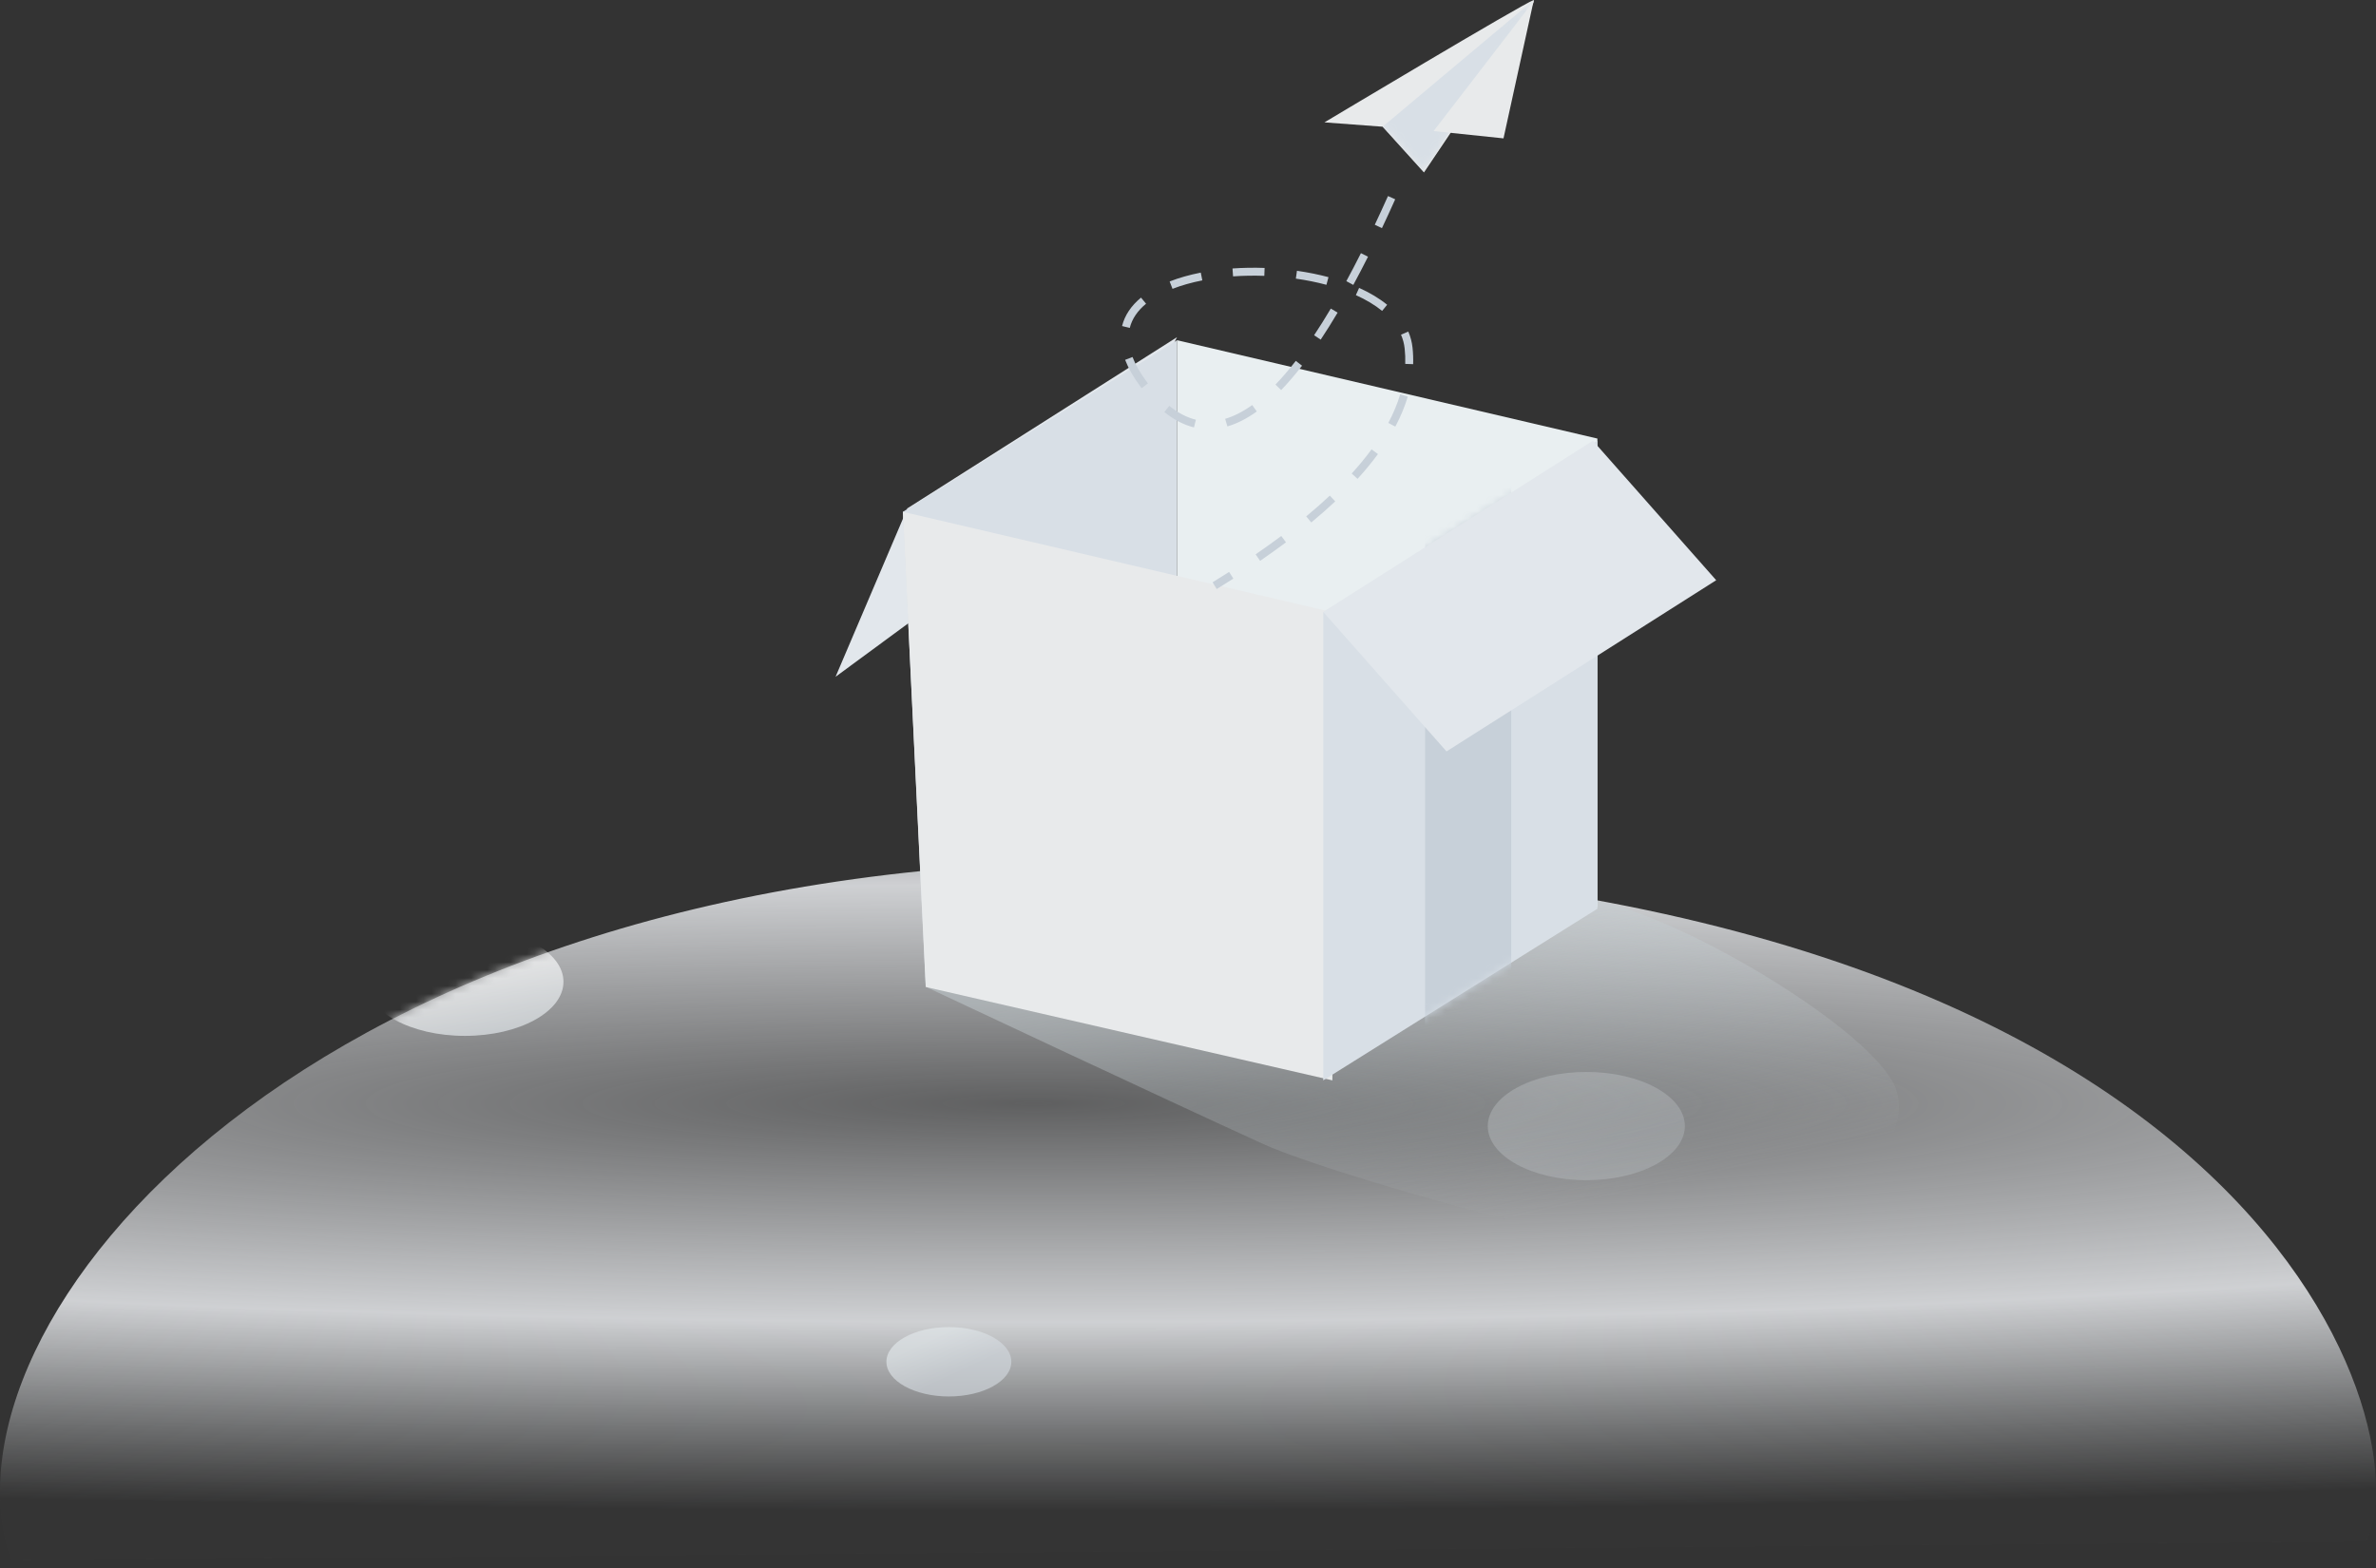 <svg width="300" height="198" viewBox="0 0 300 198" fill="none" xmlns="http://www.w3.org/2000/svg">
<rect x="0" y="0" width="300" height="198" fill="#333333" stroke="none"/>
<path d="M298.752 194.645C305.987 180.326 285.308 108.731 141.923 108.731C38.427 108.731 -9.074 167.333 1.428 197.032" fill="url(#paint0_radial_6732_2151)"/>
<mask id="mask0_6732_2151" style="mask-type:luminance" maskUnits="userSpaceOnUse" x="0" y="108" width="300" height="90">
<path d="M298.752 194.645C305.987 180.326 285.308 108.731 141.923 108.731C38.427 108.731 -9.074 167.333 1.428 197.032" fill="white"/>
</mask>
<g mask="url(#mask0_6732_2151)">
<ellipse opacity="0.672" cx="119.807" cy="171.956" rx="7.886" ry="4.38" fill="url(#paint1_linear_6732_2151)"/>
<ellipse opacity="0.256" cx="200.293" cy="142.194" rx="12.442" ry="6.833" fill="url(#paint2_linear_6732_2151)"/>
<ellipse opacity="0.73" cx="58.703" cy="123.973" rx="12.442" ry="6.833" fill="url(#paint3_linear_6732_2151)"/>
</g>
<path opacity="0.5" d="M116.885 124.608C116.885 124.608 147.396 138.955 159.5 144.461C169.088 148.823 218.456 162.774 224.337 158.808C230.219 154.843 243.204 143.958 238.917 136.501C234.63 129.044 212.085 115.655 201.302 113.699C190.519 111.742 159.688 120.636 159.688 120.636L133.39 125.152L116.885 124.608Z" fill="url(#paint4_linear_6732_2151)"/>
<path d="M139.5 60.461L105.5 85.461L114.566 64.192L148.615 42.575L139.5 60.461Z" fill="#E2E7EC"/>
<path d="M114 64.631L148.615 42.961V102.061L116.885 124.308L114 64.631Z" fill="#D8DFE6"/>
<path d="M148.615 42.961L201.692 55.379V114.5L148.615 102.082V42.961Z" fill="#E9EFF1"/>
<path d="M114 64.628L168.231 77.302V136.423L116.885 124.632L114 64.628Z" fill="#E8EAEB"/>
<path d="M167.076 77.324L201.692 55.654V114.753L167.076 136.423V77.324Z" fill="#D8DFE6"/>
<mask id="mask1_6732_2151" style="mask-type:luminance" maskUnits="userSpaceOnUse" x="167" y="55" width="35" height="82">
<path d="M167.076 77.324L201.692 55.654V114.753L167.076 136.423V77.324Z" fill="white"/>
</mask>
<g mask="url(#mask1_6732_2151)">
<rect x="179.934" y="50.729" width="10.879" height="90.619" fill="#C7D0D9"/>
</g>
<path d="M182.642 94.885L216.692 73.268L201.126 55.654L167.076 77.27L182.642 94.885Z" fill="#E2E7EC"/>
<path fill-rule="evenodd" clip-rule="evenodd" d="M193.616 0.021C192.4 0.393 167.229 15.453 167.229 15.453L174.575 16.001L179.794 21.77C179.794 21.77 194.832 -0.35 193.616 0.021Z" fill="#E8EAEB"/>
<mask id="mask2_6732_2151" style="mask-type:luminance" maskUnits="userSpaceOnUse" x="167" y="0" width="27" height="22">
<path fill-rule="evenodd" clip-rule="evenodd" d="M193.616 0.021C192.4 0.393 167.229 15.453 167.229 15.453L174.575 16.001L179.794 21.77C179.794 21.77 194.832 -0.35 193.616 0.021Z" fill="white"/>
</mask>
<g mask="url(#mask2_6732_2151)">
<path fill-rule="evenodd" clip-rule="evenodd" d="M174.575 16.001L193.616 0.021L179.794 21.77L174.575 16.001Z" fill="#D8DFE6"/>
</g>
<path fill-rule="evenodd" clip-rule="evenodd" d="M189.836 17.473L181.009 16.55L193.626 0.177L189.836 17.473Z" fill="#E8EAEB"/>
<path fill-rule="evenodd" clip-rule="evenodd" d="M173.584 28.381C174.135 27.214 174.691 26.006 175.25 24.757L176.162 25.166C175.601 26.421 175.042 27.635 174.488 28.808L173.584 28.381ZM169.992 35.501C170.602 34.377 171.216 33.199 171.835 31.968L172.729 32.417C172.105 33.657 171.486 34.844 170.871 35.978L169.992 35.501ZM168.032 38.965C167.321 40.163 166.618 41.285 165.922 42.333L166.755 42.886C167.46 41.825 168.173 40.688 168.892 39.475L168.032 38.965ZM161.043 48.563C161.886 47.688 162.742 46.69 163.611 45.568L164.401 46.18C163.512 47.329 162.632 48.355 161.763 49.257L161.043 48.563ZM158.106 51.147C156.937 51.984 155.798 52.564 154.691 52.888L154.972 53.847C156.193 53.49 157.432 52.86 158.688 51.959L158.106 51.147ZM147.639 51.252C148.739 52.139 149.857 52.72 150.995 53L150.756 53.971C149.469 53.654 148.221 53.005 147.012 52.031L147.639 51.252ZM144.944 48.412C144.882 48.331 144.82 48.249 144.758 48.165C143.954 47.082 143.369 46.054 142.996 45.082L142.062 45.441C142.47 46.502 143.099 47.609 143.956 48.762C144.02 48.849 144.085 48.934 144.149 49.019L144.944 48.412ZM144.705 38.352C143.624 39.245 142.93 40.269 142.646 41.411L141.676 41.17C142.014 39.807 142.831 38.603 144.068 37.581L144.705 38.352ZM148.045 36.473C149.17 36.034 150.436 35.676 151.808 35.405L151.614 34.424C150.186 34.706 148.864 35.08 147.682 35.542L148.045 36.473ZM159.637 34.833C158.306 34.786 156.98 34.808 155.689 34.899L155.619 33.901C156.946 33.808 158.307 33.785 159.672 33.834L159.637 34.833ZM163.617 35.184C164.957 35.374 166.254 35.636 167.479 35.964L167.737 34.998C166.473 34.659 165.137 34.39 163.758 34.194L163.617 35.184ZM174.513 39.259C173.599 38.515 172.483 37.847 171.195 37.266L171.606 36.355C172.969 36.969 174.159 37.681 175.144 38.483L174.513 39.259ZM176.896 42.263C177.138 42.823 177.292 43.407 177.357 44.015C177.426 44.657 177.45 45.303 177.429 45.952L178.428 45.985C178.451 45.289 178.425 44.597 178.351 43.908C178.276 43.2 178.095 42.519 177.815 41.867L176.896 42.263ZM175.295 53.403C175.938 52.189 176.437 50.988 176.79 49.799L177.748 50.084C177.376 51.338 176.852 52.6 176.178 53.871L175.295 53.403ZM173.177 56.746C172.437 57.754 171.601 58.769 170.668 59.793L171.407 60.467C172.363 59.418 173.222 58.375 173.983 57.338L173.177 56.746ZM164.926 65.204C165.987 64.325 166.981 63.451 167.907 62.583L168.591 63.313C167.65 64.195 166.64 65.082 165.563 65.974L164.926 65.204ZM161.774 67.68C160.746 68.449 159.668 69.222 158.539 69.999L159.106 70.823C160.245 70.038 161.335 69.258 162.373 68.481L161.774 67.68ZM153.103 73.528C153.814 73.091 154.509 72.655 155.188 72.22L155.727 73.062C155.043 73.5 154.343 73.94 153.628 74.38L153.103 73.528Z" fill="#C7D0D9"/>
<defs>
<radialGradient id="paint0_radial_6732_2151" cx="0" cy="0" r="1" gradientUnits="userSpaceOnUse" gradientTransform="translate(130.111 139.354) rotate(-90) scale(51.34 536.198)">
<stop stop-color="#EBEDF0" stop-opacity="0.24"/>
<stop offset="0.537" stop-color="#EBEDF0" stop-opacity="0.846"/>
<stop offset="1" stop-color="#E0E4E7" stop-opacity="0.01"/>
</radialGradient>
<linearGradient id="paint1_linear_6732_2151" x1="113.46" y1="170.795" x2="115.863" y2="175.933" gradientUnits="userSpaceOnUse">
<stop stop-color="#E1E7EA"/>
<stop offset="1" stop-color="#D0D6DC"/>
</linearGradient>
<linearGradient id="paint2_linear_6732_2151" x1="189.846" y1="141.556" x2="194.242" y2="150.725" gradientUnits="userSpaceOnUse">
<stop stop-color="#E1E7EA"/>
<stop offset="1" stop-color="#D0D6DC"/>
</linearGradient>
<linearGradient id="paint3_linear_6732_2151" x1="50.77" y1="124.083" x2="53.258" y2="133.993" gradientUnits="userSpaceOnUse">
<stop stop-color="#FBFBFB"/>
<stop offset="1" stop-color="#D9DFE3"/>
</linearGradient>
<linearGradient id="paint4_linear_6732_2151" x1="112.401" y1="129.583" x2="121.277" y2="169.385" gradientUnits="userSpaceOnUse">
<stop stop-color="#C4CDD1"/>
<stop offset="1" stop-color="#C6CFD3" stop-opacity="0.01"/>
</linearGradient>
</defs>
</svg>
